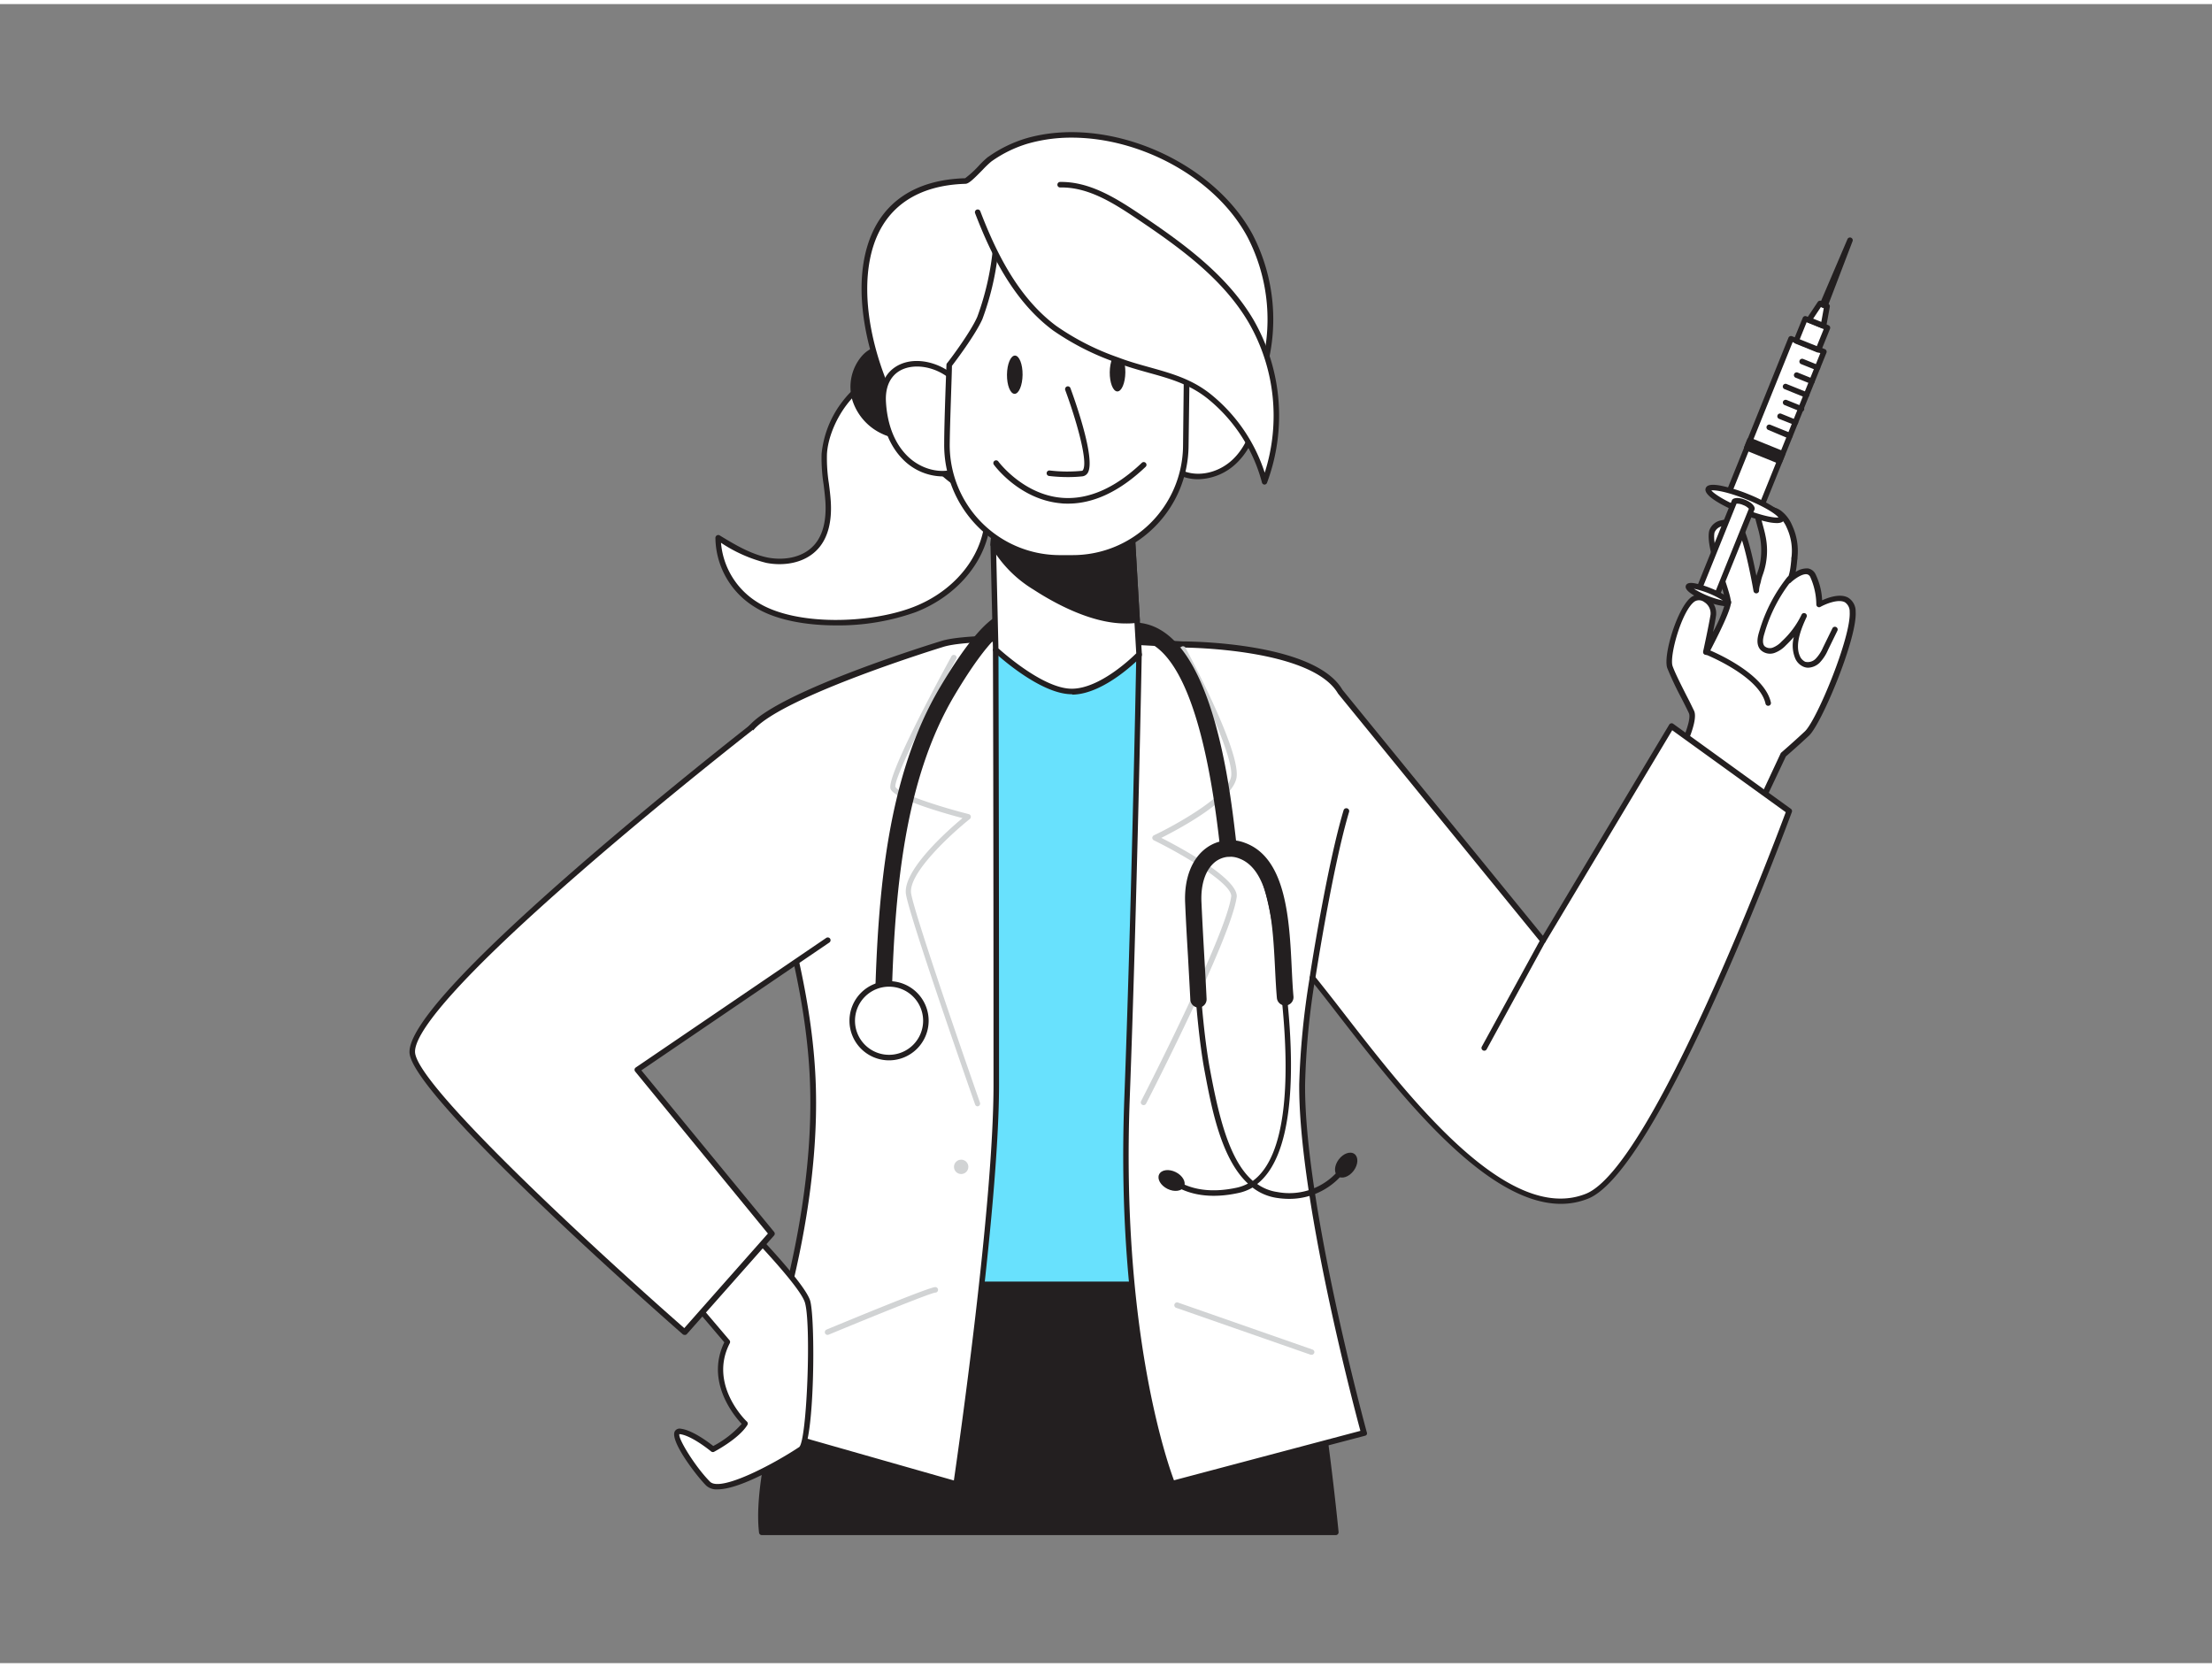 <svg xmlns="http://www.w3.org/2000/svg" viewBox="0 0 400 300" width="406" height="306" class="illustration styles_illustrationTablet__1DWOa"><rect x="0" y="0" width="400" height="300" fill="#808080" stroke="none"/><g id="_363_doctor_flatline" data-name="#363_doctor_flatline"><path d="M302.84,137.23s3.93-7.31,3-9.22-3.14-6-3.88-8.09,1.82-10.7,4.23-12.32c1.51-1,3.92.81,3.63,2.87s-1.33,6.65-1.33,6.65,3.85-7.11,4-8.88-3.6-9.68-2.94-12.86c.34-1.68,3.75-2.39,5.08-.62s2.94,11.15,2.95,11.18a7.55,7.55,0,0,1,.36-1.85c.19-.88.57-1.71.76-2.6a13.5,13.5,0,0,0,0-5.41c-.18-.9-.45-1.79-.68-2.68a2.09,2.09,0,0,1-.07-1,1.49,1.49,0,0,1,1.09-.94,3.17,3.17,0,0,1,2.74.62,5.87,5.87,0,0,1,1.72,2.31,10.4,10.4,0,0,1,.92,5.52c-.11,1-.22,3.53-1,4.23.06-.06,3.1-2.94,4.26-.9a12.75,12.75,0,0,1,1.18,5.3s5.74-3.24,6,1.32-6.06,19.94-8.27,22-4.26,3.82-4.26,3.82l-5,10.69" fill="#fff"></path><path d="M317.46,146.85a.5.5,0,0,1-.21,0,.51.51,0,0,1-.25-.66l5-10.7a.4.4,0,0,1,.13-.16s2.07-1.78,4.24-3.81,8.4-17.12,8.11-21.6a2,2,0,0,0-.86-1.75c-1.23-.67-3.61.37-4.43.83a.48.48,0,0,1-.49,0,.5.5,0,0,1-.25-.43,12.39,12.39,0,0,0-1.11-5,.85.85,0,0,0-.62-.47c-.83-.11-2.17.82-2.87,1.48a.5.5,0,1,1-.69-.72c.49-.47.68-2.5.76-3.37,0-.22,0-.4.05-.55a9.87,9.87,0,0,0-.87-5.26,5.39,5.39,0,0,0-1.57-2.12,2.71,2.71,0,0,0-2.3-.54,1.05,1.05,0,0,0-.75.59,1.61,1.61,0,0,0,.08.76c.07.31.16.62.24.93.16.59.32,1.18.44,1.78a12.81,12.81,0,0,1-.43,7,10.5,10.5,0,0,0-.37,1.22c0,.12-.06.28-.11.47a5.54,5.54,0,0,0-.24,1.19h0a.5.5,0,0,1-1,.18h0c-.41-2.4-1.82-9.58-2.85-11a2.62,2.62,0,0,0-2.65-.75,1.88,1.88,0,0,0-1.55,1.17c-.37,1.79.83,5.4,1.8,8.3.76,2.29,1.22,3.74,1.16,4.5-.15,1.82-3.65,8.34-4,9.08a.5.5,0,0,1-.61.23A.51.51,0,0,1,308,117c0-.05,1-4.59,1.32-6.61a2.4,2.4,0,0,0-1.16-2.27,1.53,1.53,0,0,0-1.69-.11c-2.33,1.56-4.67,10-4,11.73.47,1.31,1.58,3.48,2.55,5.4.53,1,1,2,1.32,2.65.94,2-2.38,8.41-3.06,9.66a.49.49,0,0,1-.67.21.5.5,0,0,1-.21-.68c1.47-2.74,3.6-7.55,3-8.77-.31-.67-.78-1.6-1.3-2.62a58.78,58.78,0,0,1-2.6-5.51c-.83-2.33,1.92-11.22,4.42-12.9a2.48,2.48,0,0,1,2.78.1,3.37,3.37,0,0,1,1.62,3.26c-.11.78-.32,1.91-.55,3A25.53,25.53,0,0,0,312,108.2a19,19,0,0,0-1.11-4.11c-1.06-3.17-2.25-6.76-1.82-8.82a2.8,2.8,0,0,1,2.3-1.94,3.59,3.59,0,0,1,3.67,1.13c.94,1.26,2,6,2.57,8.91l.24-.72a12.74,12.74,0,0,0,.37-1.26,13.06,13.06,0,0,0,0-5.21c-.11-.58-.27-1.15-.43-1.72l-.25-.94a2.5,2.5,0,0,1-.06-1.28A2,2,0,0,1,319,91a3.67,3.67,0,0,1,3.17.7,6.4,6.4,0,0,1,1.88,2.5,11,11,0,0,1,1,5.79c0,.14,0,.32-.05.53-.07.75-.15,1.5-.28,2.16a3.58,3.58,0,0,1,2.22-.63,1.86,1.86,0,0,1,1.35,1,12.08,12.08,0,0,1,1.21,4.76c1.1-.5,3.24-1.27,4.68-.49a2.88,2.88,0,0,1,1.38,2.57c.31,4.8-6.17,20.28-8.43,22.39-1.94,1.81-3.79,3.42-4.19,3.77l-5,10.59A.49.49,0,0,1,317.46,146.85Z" fill="#231f20"></path><rect x="317.87" y="60.55" width="6.4" height="30.86" transform="translate(590.37 266.58) rotate(-158.02)" fill="#fff"></rect><path d="M318.25,92a.57.57,0,0,1-.18,0l-5.93-2.4a.5.5,0,0,1-.28-.65l11.55-28.62a.51.51,0,0,1,.27-.27.5.5,0,0,1,.38,0L330,62.4a.5.5,0,0,1,.28.65L318.72,91.67a.51.51,0,0,1-.27.27A.45.45,0,0,1,318.25,92ZM313,88.81l5,2,11.17-27.69-5-2Z" fill="#231f20"></path><rect x="315.91" y="80.02" width="6.4" height="1.44" transform="translate(584.81 275.03) rotate(-158.02)" fill="#231f20"></rect><path d="M321.8,83.1a.63.63,0,0,1-.19,0l-5.93-2.4a.49.49,0,0,1-.27-.65l.53-1.33a.51.51,0,0,1,.27-.27.48.48,0,0,1,.39,0l5.93,2.4a.49.49,0,0,1,.27.65l-.53,1.33a.51.51,0,0,1-.27.27A.48.48,0,0,1,321.8,83.1Zm-5.28-3.17,5,2,.16-.4-5-2Z" fill="#231f20"></path><line x1="323.67" y1="78.07" x2="319.94" y2="76.57" fill="#fff"></line><path d="M323.67,78.57a.63.63,0,0,1-.19,0L319.75,77a.51.51,0,0,1-.28-.65.51.51,0,0,1,.66-.28l3.73,1.51a.49.49,0,0,1,.27.65A.5.5,0,0,1,323.67,78.57Z" fill="#231f20"></path><line x1="324.67" y1="75.6" x2="321.9" y2="74.48" fill="#fff"></line><path d="M324.67,76.1a.41.41,0,0,1-.19,0L321.71,75a.5.5,0,0,1,.38-.93l2.76,1.12a.5.5,0,0,1,.28.65A.51.51,0,0,1,324.67,76.1Z" fill="#231f20"></path><line x1="325.66" y1="73.13" x2="322.9" y2="72.01" fill="#fff"></line><path d="M325.66,73.63a.58.58,0,0,1-.18,0l-2.77-1.12a.51.51,0,0,1-.28-.65.52.52,0,0,1,.66-.27l2.76,1.11a.5.5,0,0,1-.19,1Z" fill="#231f20"></path><line x1="326.66" y1="70.65" x2="322.93" y2="69.15" fill="#fff"></line><path d="M326.66,71.15l-.19,0-3.73-1.51a.5.5,0,1,1,.38-.92l3.73,1.5a.49.49,0,0,1,.27.65A.47.47,0,0,1,326.66,71.15Z" fill="#231f20"></path><line x1="327.66" y1="68.18" x2="324.89" y2="67.07" fill="#fff"></line><path d="M327.66,68.68a.63.63,0,0,1-.19,0l-2.76-1.12a.5.5,0,0,1,.37-.93l2.77,1.12a.49.49,0,0,1,.27.65A.5.5,0,0,1,327.66,68.68Z" fill="#231f20"></path><line x1="328.66" y1="65.71" x2="325.89" y2="64.59" fill="#fff"></line><path d="M328.66,66.21a.41.41,0,0,1-.19,0l-2.77-1.11a.5.5,0,0,1,.38-.93l2.76,1.12a.5.5,0,0,1,.28.65A.51.51,0,0,1,328.66,66.21Z" fill="#231f20"></path><rect x="325.45" y="57.48" width="4.33" height="4.33" transform="translate(609.11 237.56) rotate(-158.02)" fill="#fff"></rect><path d="M328.81,63a.57.57,0,0,1-.18,0l-4-1.62a.51.51,0,0,1-.27-.27.55.55,0,0,1,0-.38l1.63-4a.5.5,0,0,1,.65-.28l4,1.62a.5.5,0,0,1,.28.66l-1.62,4A.5.5,0,0,1,328.81,63Zm-3.36-2.39,3.09,1.24,1.25-3.09-3.09-1.24Z" fill="#231f20"></path><polygon points="329.73 58.16 327.13 57.11 329.1 54.15 330.37 54.66 329.73 58.16" fill="#fff"></polygon><path d="M329.73,58.66a.63.63,0,0,1-.19,0l-2.6-1.05a.51.51,0,0,1-.23-.75l2-3a.51.51,0,0,1,.61-.19l1.26.51a.51.51,0,0,1,.31.56l-.64,3.5a.49.49,0,0,1-.49.41Zm-1.85-1.78,1.47.59.45-2.5-.51-.21Z" fill="#231f20"></path><polygon points="334.51 42.61 329.53 54.32 329.97 54.5 334.51 42.61" fill="#fff"></polygon><path d="M330,55a.58.58,0,0,1-.19,0l-.44-.18a.51.51,0,0,1-.27-.27.44.44,0,0,1,0-.39l5-11.7a.5.5,0,0,1,.92.37l-4.54,11.88a.5.5,0,0,1-.26.29A.71.71,0,0,1,330,55Z" fill="#231f20"></path><ellipse cx="315.53" cy="90.39" rx="1.37" ry="7.14" transform="translate(113.64 349.17) rotate(-68.02)" fill="#fff"></ellipse><path d="M321.3,93.85a8.37,8.37,0,0,1-1.54-.18,28.34,28.34,0,0,1-4.93-1.55c-1.18-.48-7.05-2.94-6.38-4.59.25-.63,1.13-.76,2.86-.42a28.22,28.22,0,0,1,4.93,1.54A28.57,28.57,0,0,1,320.85,91c1.48,1,2,1.66,1.77,2.29C322.46,93.65,322,93.85,321.3,93.85Zm-11.83-5.91c.4.53,2.26,1.85,5.74,3.25s5.73,1.75,6.39,1.64c-.4-.53-2.26-1.85-5.74-3.25S310.13,87.84,309.47,87.94Zm-.56-.23h0Z" fill="#231f20"></path><path d="M307.12,106.06l3.16,1.27,6.52-16.17s-.16-.58-1.42-1.09-1.74-.18-1.74-.18Z" fill="#fff"></path><path d="M310.28,107.83a.58.58,0,0,1-.19,0l-3.16-1.28a.5.5,0,0,1-.28-.65l6.53-16.17a.49.49,0,0,1,.18-.22c.11-.08.76-.46,2.21.12s1.68,1.29,1.71,1.43a.5.5,0,0,1,0,.32l-6.53,16.17a.51.51,0,0,1-.27.27A.43.43,0,0,1,310.28,107.83Zm-2.51-2,2.23.9,6.25-15.48a2.65,2.65,0,0,0-1.06-.67,2.53,2.53,0,0,0-1.17-.24Z" fill="#231f20"></path><ellipse cx="308.92" cy="106.79" rx="0.75" ry="3.89" transform="translate(94.29 353.3) rotate(-68.02)" fill="#fff"></ellipse><path d="M312,108.88a11.43,11.43,0,0,1-3.54-.94c-1.52-.61-4-1.79-3.6-2.8h0c.24-.59,1.09-.51,1.81-.36a15.59,15.59,0,0,1,2.72.85,16,16,0,0,1,2.56,1.27c.61.4,1.29.93,1.05,1.53C312.85,108.76,312.48,108.88,312,108.88Zm-5.7-3.16a16.73,16.73,0,0,0,5.26,2.13,16.73,16.73,0,0,0-5.26-2.13Z" fill="#231f20"></path><path d="M327,120a2.17,2.17,0,0,1-.76-.13,2.88,2.88,0,0,1-1.64-1.63,6.09,6.09,0,0,1-.22-3.79c-.44.51-.92,1-1.44,1.51a5.36,5.36,0,0,1-2,1.35,2.45,2.45,0,0,1-2.57-.53c-.87-.95-.55-2.35-.24-3.33a28.46,28.46,0,0,1,5.09-9.85.49.49,0,0,1,.7-.06.49.49,0,0,1,.06.7,27.67,27.67,0,0,0-4.9,9.52c-.37,1.17-.36,1.91,0,2.34a1.48,1.48,0,0,0,1.51.26,4.41,4.41,0,0,0,1.61-1.12,15.93,15.93,0,0,0,3.58-4.83h0a.49.49,0,0,1,.66-.24.5.5,0,0,1,.25.66h0c-.72,1.56-2.21,4.81-1.24,7a2,2,0,0,0,1,1.1,2,2,0,0,0,1.89-.56,6.88,6.88,0,0,0,1.31-2l1.71-3.5a.5.5,0,0,1,.67-.22.49.49,0,0,1,.23.66l-1.71,3.5a7.79,7.79,0,0,1-1.53,2.32A3.17,3.17,0,0,1,327,120Z" fill="#231f20"></path><path d="M308.53,117.12s10.05,4,11.22,9.27" fill="#fff"></path><path d="M319.75,126.89a.49.49,0,0,1-.49-.39c-1.1-5-10.81-8.88-10.91-8.92a.5.5,0,0,1-.28-.65.51.51,0,0,1,.65-.28c.42.17,10.3,4.14,11.51,9.63a.5.5,0,0,1-.38.6Z" fill="#231f20"></path><path d="M149.65,226.91s-13.66,34.72-11.9,49.44H241.56s-3.37-35.31-8.13-48Z" fill="#231f20"></path><path d="M241.56,276.85H137.75a.5.5,0,0,1-.49-.44c-1.76-14.67,11.37-48.26,11.93-49.68a.56.56,0,0,1,.47-.32l83.78,1.47a.5.5,0,0,1,.46.33c4.73,12.57,8.12,47.73,8.16,48.09a.52.52,0,0,1-.13.38A.5.5,0,0,1,241.56,276.85Zm-103.36-1H241c-.45-4.49-3.63-35.14-7.93-47L150,227.42C148.64,230.93,136.86,262,138.2,275.85Z" fill="#231f20"></path><path d="M228.94,231c-4.28-28.16-22.72-115.21-22.72-115.21-15.81,4.59-26.17.94-26.17.94S151.39,208.21,146.61,231Z" fill="#68e1fd"></path><path d="M302.24,130.55,279,169.34l-36.69-45c-4.94-8.5-28.42-8.5-28.42-8.5s-36.32-2.46-43.62-.08c0,0-28.65,8.76-34.34,15S146.22,165.8,147,196s-12.23,60.68-12.23,60.68l38.13,10.85s7.26-48.82,7.26-72.19c0-47.87-.11-78.59-.11-78.59l25.93.83s-.85,45.5-2.17,80.39c-1.71,45.51,8.19,69.56,8.19,69.56l34.66-9.14s-11.33-41.17-11.18-63A144.61,144.61,0,0,1,237.33,176c11.61,14.26,32.83,46.2,49.62,39.52,12.82-5.11,36.57-69.63,36.57-69.63Z" fill="#fff"></path><path d="M212,268a.5.5,0,0,1-.46-.31c-.1-.24-9.92-24.67-8.23-69.77,1.23-32.55,2.07-74.85,2.16-79.89l-24.91-.8c0,4.24.1,34.1.1,78.08,0,23.14-7.19,71.78-7.27,72.27a.5.5,0,0,1-.63.4l-38.13-10.85a.51.51,0,0,1-.32-.68c.13-.3,13-30.71,12.19-60.46-.39-15.24-4.64-30-8.06-41.94s-5.85-20.39-2.85-23.69c5.71-6.3,33.39-14.81,34.57-15.17,7.29-2.38,42.3,0,43.79.06h0c1.19,0,23.8.15,28.81,8.75L279,168.47l22.85-38.18a.49.49,0,0,1,.33-.23.48.48,0,0,1,.4.09l21.27,15.37a.5.5,0,0,1,.18.57c-1,2.65-24,64.79-36.85,69.92a13.19,13.19,0,0,1-4.92.94c-13.75,0-29.28-20.06-40-33.84-1.63-2.11-3.18-4.12-4.6-5.88A136.47,136.47,0,0,0,236,195.35c-.15,21.56,11.05,62.5,11.16,62.91a.49.49,0,0,1,0,.39.47.47,0,0,1-.3.23L212.13,268A.32.32,0,0,1,212,268ZM180.05,116.26h0l25.93.83a.49.49,0,0,1,.48.51c0,.45-.87,45.9-2.17,80.39-1.56,41.7,6.74,65.6,8,68.95L246,258c-1.27-4.71-11.2-42.28-11.06-62.7A142.57,142.57,0,0,1,236.84,176a.52.52,0,0,1,.36-.41.51.51,0,0,1,.52.17c1.61,2,3.42,4.31,5.33,6.78,11.79,15.22,29.59,38.22,43.72,32.59,12-4.77,34.22-63.81,36.15-69l-20.53-14.82-22.93,38.31a.52.52,0,0,1-.4.24.49.49,0,0,1-.42-.18l-36.68-45c-4.79-8.23-27.81-8.32-28-8.32-.4,0-36.34-2.43-43.46-.1-.3.09-28.6,8.79-34.13,14.88-2.62,2.89-.11,11.65,3.07,22.74,3.43,12,7.7,26.83,8.1,42.19.73,27.82-10.35,56.18-12.05,60.36l37,10.54c.8-5.51,7.17-49.84,7.17-71.55,0-47.32-.1-78.29-.11-78.59a.48.48,0,0,1,.16-.36A.48.48,0,0,1,180.05,116.26Z" fill="#231f20"></path><path d="M149.06,81.34c-.16,2.88.51,5.74.69,8.61s-.21,6-2.12,8.15c-2.14,2.44-5.78,3.09-9,2.45s-6-2.35-8.8-4c-.14,4.85,2.78,9.5,6.88,12.09,7.13,4.5,21.06,3.84,28.66.88,5.81-2.26,10.85-6.94,12.6-12.93,1.7-5.79.22-12.06-2.13-17.62-2.61-6.16-7.57-11.82-14.82-11.74C154.58,67.26,149.38,75.58,149.06,81.34Z" fill="#fff"></path><path d="M151.21,112.35c-5.57,0-11.07-1-14.73-3.32a14.88,14.88,0,0,1-7.11-12.53.52.52,0,0,1,.27-.43.48.48,0,0,1,.49,0c2.57,1.56,5.48,3.34,8.64,4,2.66.53,6.28.21,8.49-2.29,1.53-1.74,2.2-4.36,2-7.79-.07-1-.2-2.12-.33-3.15a30.62,30.62,0,0,1-.36-5.51,18.42,18.42,0,0,1,3.79-9.49c2.51-3.28,5.6-5.11,8.7-5.14h.16c9,0,13.59,8.41,15.13,12,2.91,6.87,3.63,12.91,2.15,18-1.7,5.81-6.52,10.76-12.9,13.25A41.52,41.52,0,0,1,151.21,112.35ZM130.38,97.41A14,14,0,0,0,137,108.18c6.82,4.31,20.34,3.9,28.21.83,6.09-2.37,10.69-7.08,12.3-12.6,1.42-4.81.7-10.63-2.11-17.29-1.47-3.46-5.8-11.53-14.36-11.43-6.24.07-11.2,8.22-11.5,13.68h0a29.72,29.72,0,0,0,.35,5.33c.13,1,.27,2.14.34,3.22.23,3.7-.53,6.57-2.24,8.51-2.49,2.82-6.51,3.2-9.44,2.61A26.12,26.12,0,0,1,130.38,97.41Zm18.68-16.07h0Z" fill="#231f20"></path><path d="M159.84,77.31a9.52,9.52,0,0,1-5.18-5.73,8,8,0,0,1,1.46-7.47,5.3,5.3,0,0,1,1.95-1.47,5.5,5.5,0,0,1,2.35-.33,9,9,0,0,1,7.92,6.19C170.06,74.23,165.82,80,159.84,77.31Z" fill="#231f20"></path><path d="M162.79,78.49a7.6,7.6,0,0,1-3.16-.73h0a10.05,10.05,0,0,1-5.45-6,8.56,8.56,0,0,1,1.57-8,5.57,5.57,0,0,1,2.13-1.6,5.87,5.87,0,0,1,2.56-.37,9.45,9.45,0,0,1,8.37,6.54A8.39,8.39,0,0,1,166.73,77,5.86,5.86,0,0,1,162.79,78.49ZM160,76.85a5.36,5.36,0,0,0,6-.58,7.4,7.4,0,0,0,1.79-7.63,8.44,8.44,0,0,0-7.47-5.83,4.85,4.85,0,0,0-2.13.3,4.66,4.66,0,0,0-1.76,1.32,7.55,7.55,0,0,0-1.36,7,9,9,0,0,0,4.9,5.41Z" fill="#231f20"></path><path d="M179,28l-.13.09c-.81.56-3.64,3.88-4.35,3.91-29.57.87-17.69,42.19-2.72,53.87,5.95,4.65,16.36,8.59,23.91,6.79,5.59-1.33,10.72-6,10.94-11.75,5.81-.46,12.08-1.12,16.39-5a19.66,19.66,0,0,0,5.17-9,33,33,0,0,0-2.18-24.93c-7.13-13.2-26-21.34-40.42-17.13A22.94,22.94,0,0,0,179,28Z" fill="#fff"></path><path d="M191.71,93.6c-7,0-15.18-3.43-20.19-7.33-10.25-8-19-29.41-14.52-43,2.44-7.44,8.5-11.52,17.53-11.78A18.3,18.3,0,0,0,177,29.23a16.54,16.54,0,0,1,1.62-1.55l.14-.09a23.55,23.55,0,0,1,6.75-3.3c14.55-4.25,33.71,3.87,41,17.37A33.4,33.4,0,0,1,228.72,67a19.88,19.88,0,0,1-5.31,9.27c-4.49,4.09-11.2,4.73-16.25,5.13-.49,6.09-6,10.52-11.31,11.78A18,18,0,0,1,191.71,93.6Zm2.09-69.45a28.5,28.5,0,0,0-8,1.1,22.45,22.45,0,0,0-6.46,3.16h0l-.12.09a18.22,18.22,0,0,0-1.48,1.42c-1.74,1.78-2.56,2.56-3.15,2.58-8.57.25-14.31,4.09-16.61,11.09-4.33,13.22,4.18,34.08,14.18,41.89,5.85,4.56,16.07,8.46,23.49,6.7C200.7,91,206,86.71,206.18,80.89a.51.51,0,0,1,.46-.48c6.18-.49,12.06-1.24,16.1-4.91a18.92,18.92,0,0,0,5-8.82,32.44,32.44,0,0,0-2.15-24.55C219.82,31.39,206.28,24.15,193.8,24.15ZM179,28h0Z" fill="#231f20"></path><path d="M212,73.16c1.52-8.88,16.33-10.91,15.48-.43a15.49,15.49,0,0,1-4,9.81c-2.56,2.55-6.66,3.72-9.94,2.21" fill="#fff"></path><path d="M216.66,85.92a8.06,8.06,0,0,1-3.37-.71.5.5,0,0,1-.25-.67.49.49,0,0,1,.66-.24c2.92,1.34,6.78.48,9.38-2.11,2.82-2.81,3.68-6.72,3.9-9.5.3-3.65-1.46-6.07-4.7-6.48-4-.5-9,2.27-9.79,7a.5.5,0,0,1-1-.17c.91-5.33,6.47-8.41,10.9-7.86,3,.37,6,2.55,5.57,7.55-.24,3-1.16,7.1-4.19,10.12A10.26,10.26,0,0,1,216.66,85.92Z" fill="#231f20"></path><path d="M175.18,72.76c-1.33-8.92-16.09-11.28-15.47-.78a15.51,15.51,0,0,0,3.83,9.9c2.5,2.6,6.57,3.87,9.89,2.43" fill="#fff"></path><path d="M170.43,85.41a10.24,10.24,0,0,1-7.25-3.18c-3-3.09-3.8-7.26-4-10.22-.29-5,2.77-7.12,5.74-7.43,4.44-.46,9.93,2.76,10.72,8.1a.5.5,0,0,1-.42.57.51.51,0,0,1-.57-.42C174,68,169,65.17,165.05,65.58c-3.25.34-5.06,2.72-4.84,6.37.16,2.79.93,6.72,3.69,9.58,2.54,2.65,6.38,3.6,9.33,2.32a.5.5,0,0,1,.39.92A8,8,0,0,1,170.43,85.41Z" fill="#231f20"></path><path d="M176.8,199.32a.49.49,0,0,1-.47-.34c-.48-1.35-11.63-33.18-12.49-37.93-.77-4.31,7.57-11.65,10.21-13.85-3.4-.9-12.18-3.4-13-5.26-.89-2,8.21-18.88,11-24a.49.49,0,0,1,.68-.19.48.48,0,0,1,.19.67c-5.67,10.34-11.33,21.82-11,23.13.47,1.08,7.12,3.36,13.27,4.93a.51.51,0,0,1,.36.38.5.5,0,0,1-.18.5c-3.17,2.52-11.26,9.85-10.6,13.52.84,4.67,12.33,37.44,12.44,37.77a.5.5,0,0,1-.3.64Z" fill="#d1d3d4"></path><path d="M206.79,199.1a.53.53,0,0,1-.23-.06.49.49,0,0,1-.21-.67c.15-.3,15.43-30.05,16.3-37.07,0-2.32-8.58-7.43-14-10.09a.5.5,0,0,1-.28-.45.53.53,0,0,1,.29-.45c3.65-1.72,13.26-7,13.95-10.55s-6.35-17.77-9.12-22.9a.5.5,0,0,1,.2-.68.51.51,0,0,1,.68.2c.41.77,10.12,18.84,9.22,23.57-.79,4.12-10.51,9.28-13.59,10.82,3.37,1.71,13.7,7.24,13.65,10.59-.89,7.26-15.77,36.24-16.4,37.47A.51.51,0,0,1,206.79,199.1Z" fill="#d1d3d4"></path><path d="M222.21,154.16a1.5,1.5,0,0,1-1.3-.75c-.22-.36-.24-.59-.49-2.71-3.49-29.65-10.31-35.87-15.42-35.87h0a1.5,1.5,0,0,1-1.5-1.5,1.48,1.48,0,0,1,1.51-1.5c13.86,0,17.28,29,18.4,38.52.09.78.18,1.59.23,1.84A1.51,1.51,0,0,1,223,154,1.48,1.48,0,0,1,222.21,154.16Zm1.29-2.25Zm0,0Z" fill="#231f20"></path><path d="M159.69,181.92h0a1.5,1.5,0,0,1-1.46-1.54c.52-20.1,2.3-40.91,11.76-56.85,5.39-9.1,9.49-13.55,12.53-13.61a2.75,2.75,0,0,1,2.29,1.11,1.5,1.5,0,0,1-2.29,1.9c-.5.07-3.34,1-9.95,12.13-9.1,15.35-10.83,35.7-11.34,55.4A1.5,1.5,0,0,1,159.69,181.92Zm22.56-69.27h0Z" fill="#231f20"></path><path d="M180.06,116.75s8.19,7.67,13.89,7.54,12-6.7,12-6.7l-.36-6.23-.84-14.48L204,83.35l-23.21-.26-.9,11-.27,3.58Z" fill="#fff"></path><path d="M193.81,124.8c-5.82,0-13.75-7.37-14.09-7.69a.48.48,0,0,1-.16-.35l-.45-19,.27-3.63.9-11a.52.52,0,0,1,.5-.46l23.22.26a.49.49,0,0,1,.49.47l2,34.24a.47.47,0,0,1-.14.37c-.26.28-6.55,6.74-12.38,6.86Zm-13.26-8.28c1.13,1,8.25,7.28,13.26,7.28h.13c4.95-.1,10.55-5.42,11.53-6.4l-1.95-33.55-22.28-.25-1.13,14.17Z" fill="#231f20"></path><path d="M179.61,97.72a21.83,21.83,0,0,0,7.54,7.76c5,3.23,12.4,6.87,18.47,5.88l-.84-14.48a49.58,49.58,0,0,1-13.38,0c-3.92-.43-7.94-.92-11.52-2.69Z" fill="#231f20"></path><path d="M203.48,112c-6.19,0-12.91-3.73-16.6-6.13A22.12,22.12,0,0,1,179.17,98a.45.45,0,0,1-.06-.27l.27-3.59a.52.52,0,0,1,.25-.39.49.49,0,0,1,.47,0c3.6,1.79,7.72,2.24,11.35,2.65a48.51,48.51,0,0,0,13.26,0,.5.5,0,0,1,.39.11.47.47,0,0,1,.18.36l.84,14.48a.49.49,0,0,1-.42.52A13.66,13.66,0,0,1,203.48,112ZM180.12,97.62a21.28,21.28,0,0,0,7.3,7.44c3.93,2.56,11.37,6.66,17.68,5.87l-.78-13.48a50.61,50.61,0,0,1-13-.12c-3.49-.39-7.43-.83-11-2.43Z" fill="#231f20"></path><path d="M191.42,100.14l2.38,0A20.41,20.41,0,0,0,214.43,80l.21-19.33s-11.4-2.78-18.79-5.57C183.44,50.4,180.1,43.7,180.1,43.7a50.5,50.5,0,0,1-2.91,13c-1.33,3-5.54,8.51-5.54,8.51s-.36,10.06-.41,14.26A20.41,20.41,0,0,0,191.42,100.14Z" fill="#fff"></path><path d="M194,100.67h-.24l-2.37,0A20.93,20.93,0,0,1,170.74,79.5c0-4.16.41-14.17.41-14.27a.48.48,0,0,1,.1-.29c.05,0,4.19-5.44,5.48-8.4a50.09,50.09,0,0,0,2.87-12.88.5.5,0,0,1,1-.19c0,.07,3.43,6.6,15.48,11.15,7.27,2.75,18.62,5.53,18.73,5.55a.49.49,0,0,1,.38.5L214.93,80A20.94,20.94,0,0,1,194,100.67ZM172.14,65.42c0,1.31-.36,10.24-.4,14.1a19.91,19.91,0,0,0,19.69,20.12h0l2.37,0A19.94,19.94,0,0,0,213.93,80l.21-18.93c-2.06-.51-11.9-3-18.47-5.49-9.34-3.53-13.6-8.16-15.21-10.37a50.22,50.22,0,0,1-2.81,11.75C176.4,59.78,172.8,64.56,172.14,65.42Z" fill="#231f20"></path><path d="M193.13,85.53a29,29,0,0,1-3.43-.2.5.5,0,0,1-.43-.56.5.5,0,0,1,.56-.43,27.13,27.13,0,0,0,5.8.06.26.26,0,0,0,.21-.15c1-1.6-1.45-9.71-3.21-14.45a.52.52,0,0,1,.3-.65.5.5,0,0,1,.64.3c.48,1.3,4.68,12.79,3.13,15.32a1.31,1.31,0,0,1-1,.63A23.86,23.86,0,0,1,193.13,85.53Z" fill="#231f20"></path><ellipse cx="183.51" cy="67.02" rx="3.46" ry="1.41" transform="translate(114.47 249.78) rotate(-89.37)" fill="#231f20"></ellipse><ellipse cx="202.1" cy="66.58" rx="3.46" ry="1.41" transform="translate(133.29 267.94) rotate(-89.37)" fill="#231f20"></ellipse><path d="M193.14,90.33c-.43,0-.87,0-1.3-.06-7.39-.66-11.89-6.67-12.08-6.93a.5.5,0,1,1,.8-.59c.05.06,4.44,5.91,11.38,6.52,4.77.42,9.66-1.69,14.51-6.29a.5.5,0,1,1,.69.72C202.5,88.1,197.8,90.33,193.14,90.33Z" fill="#231f20"></path><path d="M176.8,37.65c3,7.93,7.09,15.89,13.91,21A46.64,46.64,0,0,0,202,64.36c6,2.31,11.79,2.6,16.85,6.77a29.48,29.48,0,0,1,9.79,15.26,34,34,0,0,0-2.43-29c-4.77-8.09-12.67-13.77-20.47-19-4.26-2.86-8.91-5.76-14-5.67" fill="#fff"></path><path d="M228.65,86.89h0a.5.5,0,0,1-.45-.38,29,29,0,0,0-9.62-15c-3.34-2.75-7-3.78-10.92-4.86-1.89-.53-3.84-1.07-5.8-1.83A47.53,47.53,0,0,1,190.41,59c-7.36-5.47-11.39-14.19-14.08-21.18a.5.5,0,0,1,.94-.36c2.64,6.86,6.58,15.42,13.74,20.74a45.87,45.87,0,0,0,11.18,5.69c1.92.74,3.84,1.27,5.71,1.79,4,1.12,7.79,2.17,11.28,5.06a30.09,30.09,0,0,1,9.52,14,33.72,33.72,0,0,0-2.91-27.16c-4.69-8-12.61-13.66-20.32-18.84-4.46-3-8.85-5.67-13.75-5.58a.49.49,0,0,1-.51-.49.5.5,0,0,1,.49-.51c5.16-.07,9.73,2.67,14.33,5.75,7.8,5.24,15.82,11,20.63,19.16a34.78,34.78,0,0,1,2.46,29.49A.51.51,0,0,1,228.65,86.89Z" fill="#231f20"></path><path d="M133.25,219.37S144.81,231,146,234.56s.59,25.6-1.18,26.78-14.12,8.87-16.77,6.2-7.35-9.73-5-9.44,5.88,3.24,5.88,3.24,4.34-2.24,5.85-4.65c0,0-7.32-6.83-3.2-14.77l-6.67-7.85" fill="#fff"></path><path d="M129.76,268.58a2.78,2.78,0,0,1-2.07-.69c-1.75-1.76-6.54-8-5.68-9.78a1,1,0,0,1,1.09-.5c2.11.26,5,2.43,5.88,3.13a18.11,18.11,0,0,0,5.14-4c-1.35-1.43-6.59-7.65-3.14-14.75l-6.46-7.6a.49.49,0,0,1,0-.7.51.51,0,0,1,.71.05l6.67,7.85a.5.5,0,0,1,.07.56c-3.9,7.52,3,14.11,3.09,14.17a.49.49,0,0,1,.08.63c-1.56,2.5-5.85,4.74-6,4.83a.49.49,0,0,1-.55-.06s-3.44-2.85-5.62-3.12a.33.33,0,0,0-.12,0c-.28.74,2.83,5.86,5.54,8.59,1.89,1.91,11.44-3.14,16.14-6.27,1.4-1.23,2.2-22.54,1-26.2-1.13-3.38-12.51-14.88-12.62-15a.5.5,0,1,1,.71-.71c.47.48,11.66,11.78,12.86,15.38,1,3.12.85,25.87-1.38,27.36C145,261.84,134.78,268.58,129.76,268.58Z" fill="#231f20"></path><path d="M136,130.74s-61.59,48-61.41,58.77c.12,7.74,49.24,50.64,49.24,50.64l15.73-17.79-24.31-29.63,34.44-23.42" fill="#fff"></path><path d="M123.79,240.65a.5.5,0,0,1-.33-.12c-2-1.76-49.28-43.14-49.41-51-.08-4.63,10.29-16,30.81-33.82,15.21-13.2,30.64-25.24,30.79-25.36a.51.51,0,0,1,.71.09.5.5,0,0,1-.09.7c-.15.12-15.57,12.14-30.76,25.33-25.27,21.93-30.51,30.07-30.46,33,.1,6.11,34.82,37.8,48.69,49.95l15.12-17.1-24-29.3a.5.5,0,0,1-.11-.39.49.49,0,0,1,.22-.34l34.44-23.43a.51.51,0,0,1,.7.14.51.51,0,0,1-.13.69l-34,23.12,24,29.21a.5.5,0,0,1,0,.65l-15.73,17.78A.48.48,0,0,1,123.79,240.65Z" fill="#231f20"></path><path d="M233.11,216.05a15.24,15.24,0,0,1-2.26-.18A9.39,9.39,0,0,1,226.5,214a8.5,8.5,0,0,1-2.62,1c-9.3,2-13.16-2.7-13.32-2.9a.49.49,0,0,1,.08-.7.5.5,0,0,1,.7.08c.14.18,3.68,4.42,12.33,2.54a7.85,7.85,0,0,0,2-.74c-4.89-4.5-6.62-13.82-7.87-20.5-1.7-9.16-2.85-28.13-1.66-33.7.77-3.6,2.09-5.94,3.93-6.94a5.57,5.57,0,0,1,4.81-.08c4,1.47,6.39,10.48,8.11,30.1,1.05,11.94.74,26.19-5.65,31.2a8.34,8.34,0,0,0,3.64,1.45,11.69,11.69,0,0,0,11.59-4.56.5.5,0,0,1,.85.53A12.61,12.61,0,0,1,233.11,216.05Zm-10.7-63.42a3.77,3.77,0,0,0-1.84.45c-1.57.86-2.73,3-3.43,6.28-1.09,5.08-.17,23.45,1.67,33.31,1.53,8.22,3.41,16.35,7.74,20.13,6.24-4.55,6.5-18.67,5.46-30.48s-2.93-27.56-7.46-29.26A6.08,6.08,0,0,0,222.41,152.63Z" fill="#231f20"></path><path d="M216.74,181.45a1.49,1.49,0,0,1-1.49-1.43c-.14-2.75-.29-5.35-.43-7.91-.19-3.16-.37-6.28-.51-9.62-.19-4.37,1.21-8,3.86-9.91a7.37,7.37,0,0,1,7-.89c7.42,2.75,8,13.85,8.42,22.76.09,1.79.17,3.48.31,5a1.5,1.5,0,0,1-3,.26c-.14-1.57-.23-3.28-.32-5.1-.4-8-.9-18-6.46-20.1a4.42,4.42,0,0,0-4.24.5c-1.81,1.33-2.77,4-2.62,7.36s.32,6.43.5,9.58c.15,2.57.3,5.17.43,7.94a1.5,1.5,0,0,1-1.42,1.57Z" fill="#231f20"></path><ellipse cx="211.86" cy="212.7" rx="1.69" ry="2.51" transform="translate(-72.99 307.52) rotate(-63.52)" fill="#231f20"></ellipse><ellipse cx="243.44" cy="209.95" rx="2.51" ry="1.69" transform="translate(-70.41 279.55) rotate(-53.28)" fill="#231f20"></ellipse><circle cx="160.77" cy="183.84" r="6.66" fill="#fff"></circle><path d="M160.77,191a7.16,7.16,0,1,1,7.16-7.16A7.17,7.17,0,0,1,160.77,191Zm0-13.32a6.16,6.16,0,1,0,6.16,6.16A6.16,6.16,0,0,0,160.77,177.68Z" fill="#231f20"></path><circle cx="175.11" cy="214.26" r="1.69" fill="#fff"></circle><circle cx="170.82" cy="236.94" r="1.69" fill="#fff"></circle><path d="M149.65,240.65a.49.49,0,0,1-.46-.31.51.51,0,0,1,.27-.65c4.34-1.8,18.58-7.69,19.67-7.69a.5.5,0,0,1,0,1c-1,.11-12.34,4.73-19.29,7.61A.48.48,0,0,1,149.65,240.65Z" fill="#d1d3d4"></path><path d="M237.18,244.24a.45.45,0,0,1-.16,0l-24.33-8.49a.5.5,0,0,1,.33-.95l24.33,8.5a.48.48,0,0,1,.3.63A.49.49,0,0,1,237.18,244.24Z" fill="#d1d3d4"></path><circle cx="173.81" cy="210.26" r="1.3" fill="#d1d3d4"></circle><path d="M237.34,176.53h-.08a.51.51,0,0,1-.42-.57c0-.2,3.09-20.08,6.12-30.17a.5.5,0,1,1,1,.28c-3,10-6.06,29.84-6.09,30A.5.5,0,0,1,237.34,176.53Z" fill="#231f20"></path><path d="M268.4,189.26a.44.44,0,0,1-.24-.07.49.49,0,0,1-.2-.67l10.63-19.42a.49.49,0,0,1,.68-.2.48.48,0,0,1,.19.67L268.84,189A.51.51,0,0,1,268.4,189.26Z" fill="#231f20"></path></g></svg>